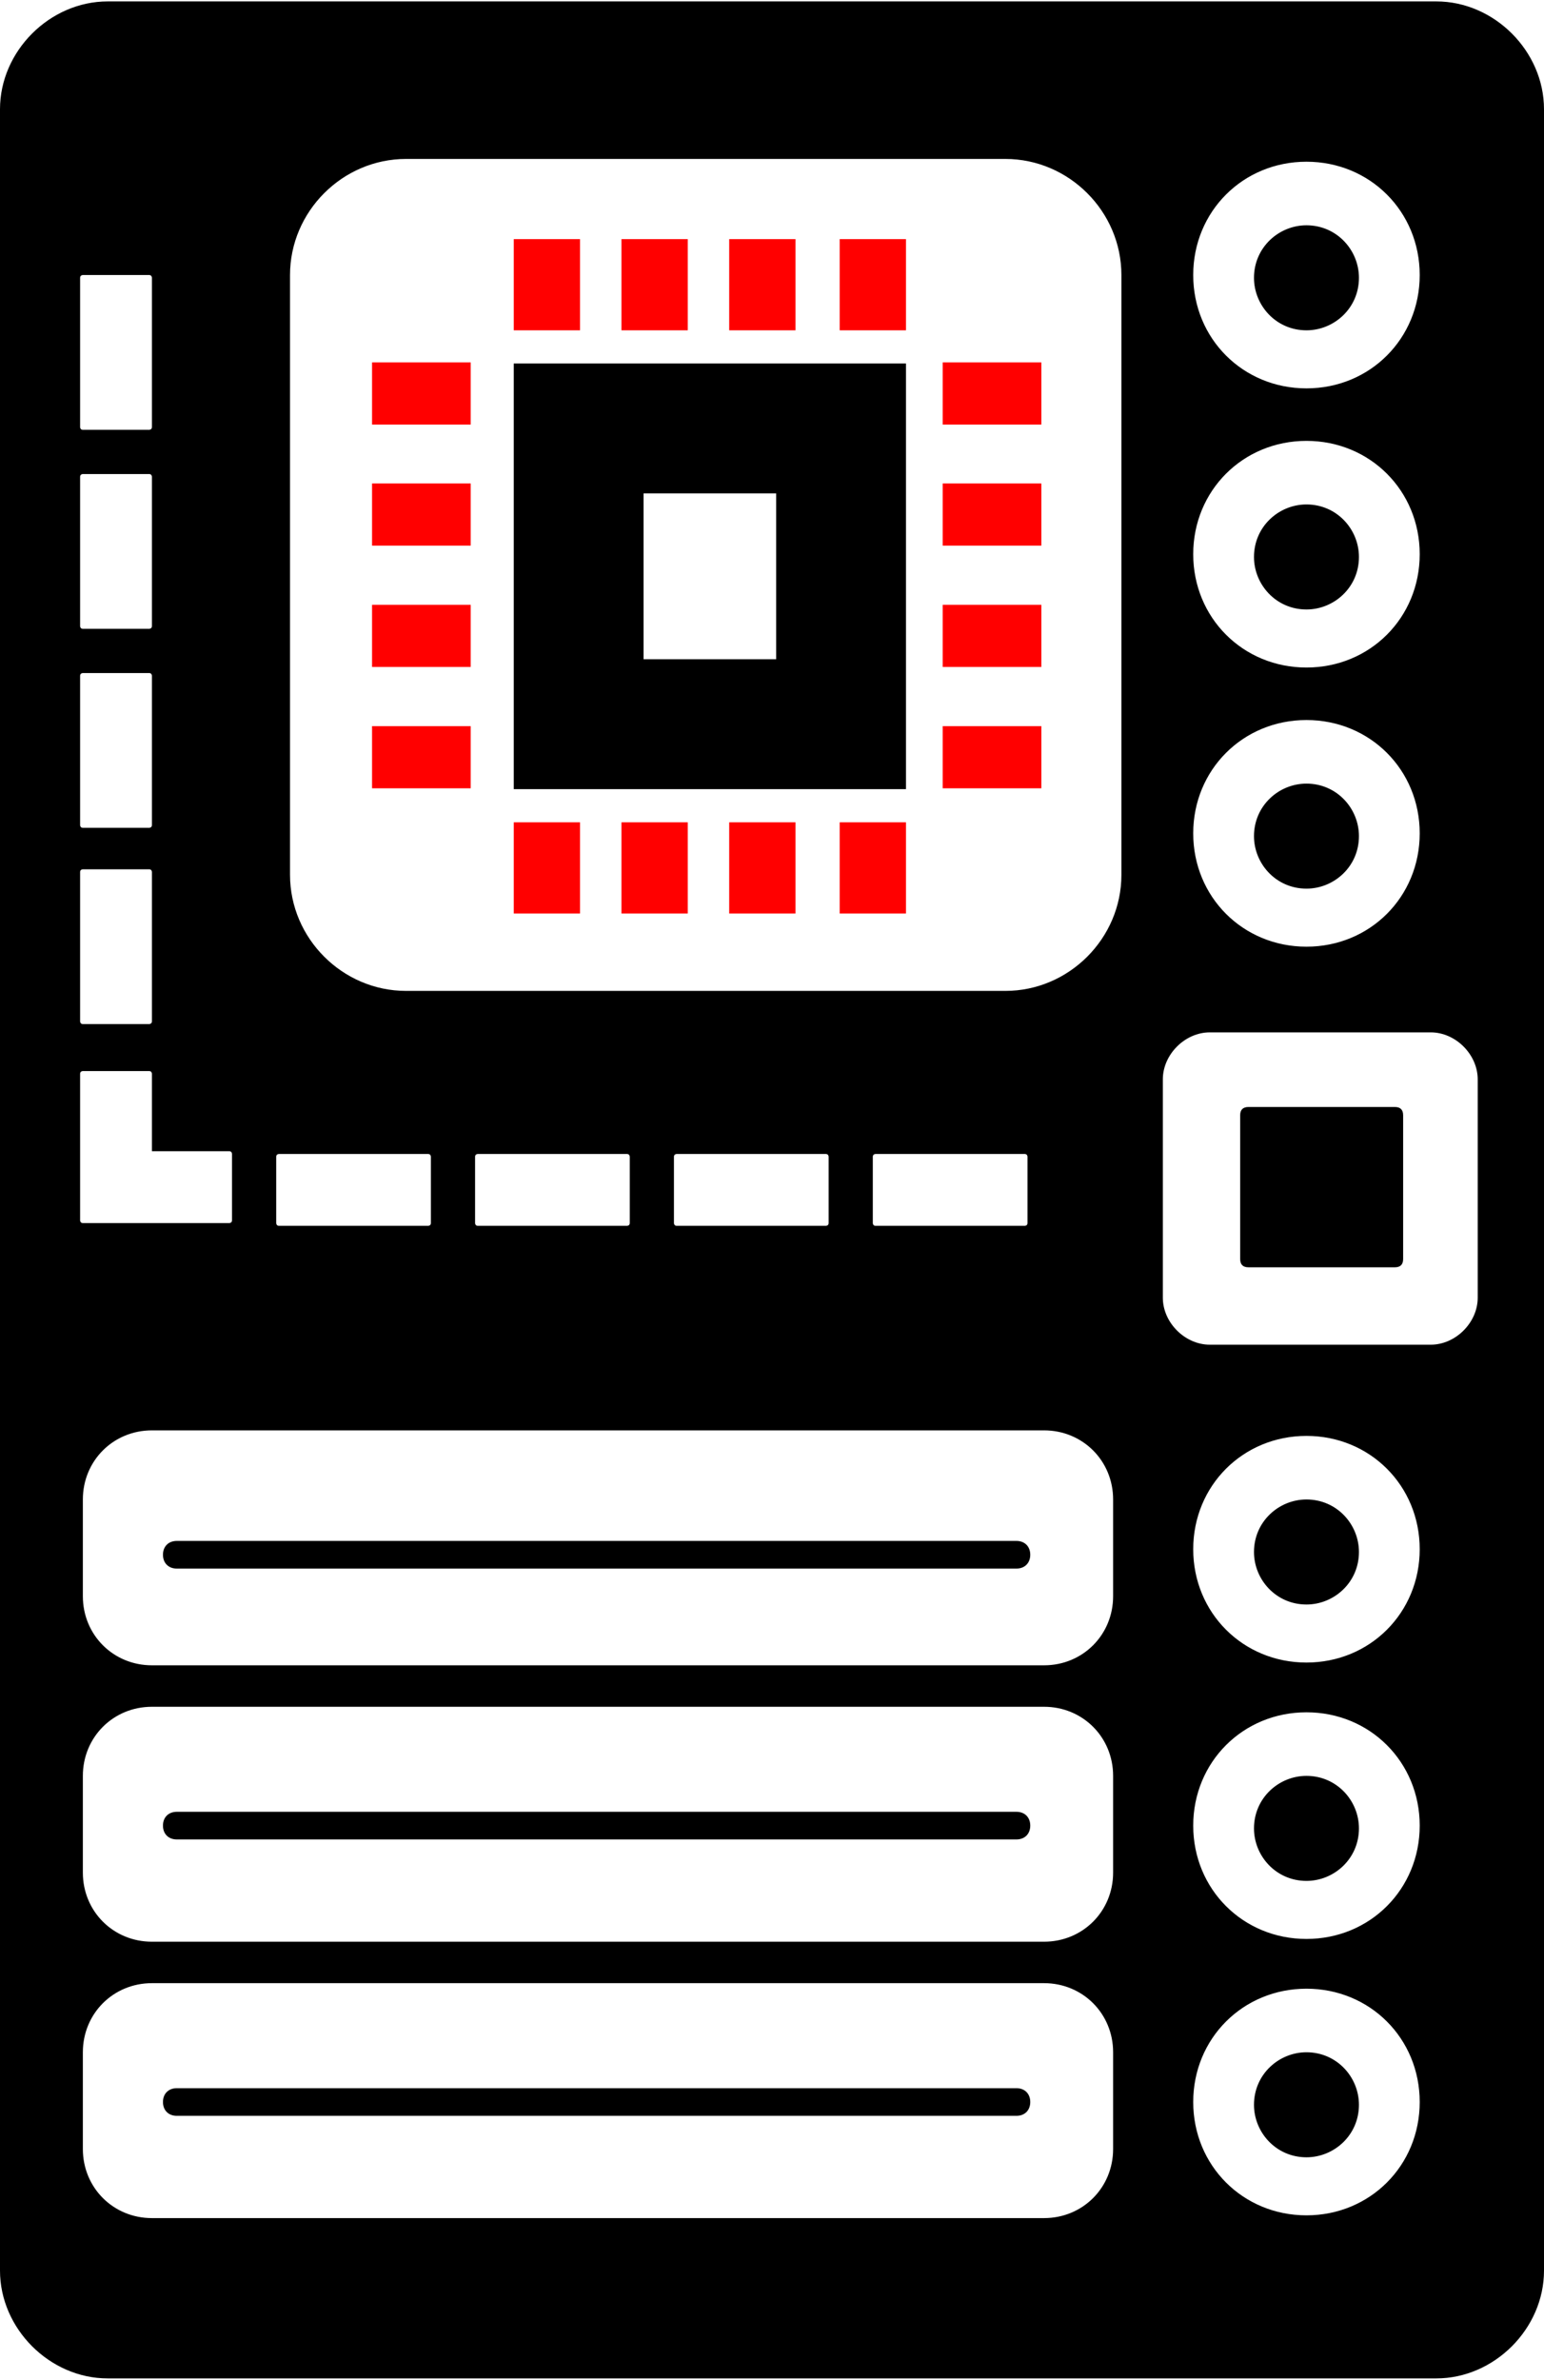 <?xml version="1.0" encoding="UTF-8"?>
<!DOCTYPE svg PUBLIC "-//W3C//DTD SVG 1.1//EN" "http://www.w3.org/Graphics/SVG/1.1/DTD/svg11.dtd">
<!-- Creator: CorelDRAW 2019 (64-Bit) -->
<svg xmlns="http://www.w3.org/2000/svg" xml:space="preserve" width="3.5mm" height="5.391mm" version="1.1" style="shape-rendering:geometricPrecision; text-rendering:geometricPrecision; image-rendering:optimizeQuality; fill-rule:evenodd; clip-rule:evenodd"
viewBox="0 0 5.59 8.6"
 xmlns:xlink="http://www.w3.org/1999/xlink"
 xmlns:xodm="http://www.corel.com/coreldraw/odm/2003">
 <defs>
  <style type="text/css">
   <![CDATA[
    .fil0 {fill:black}
    .fil1 {fill:red}
   ]]>
  </style>
 </defs>
 <g id="Слой_x0020_1">
  <g id="_1989264921696">
   <path class="fil0" d="M5.2 8.6l-4.81 0c-0.21,0 -0.39,-0.18 -0.39,-0.39l0 -7.82c0,-0.21 0.18,-0.39 0.39,-0.39l4.81 0c0.21,0 0.39,0.18 0.39,0.39l0 7.82c0,0.21 -0.18,0.39 -0.39,0.39zm-1.52 -2.93l-3.04 0c-0.03,0 -0.05,-0.02 -0.05,-0.05l0 -0c0,-0.03 0.02,-0.05 0.05,-0.05l3.04 0c0.03,0 0.05,0.02 0.05,0.05l0 0c0,0.03 -0.02,0.05 -0.05,0.05zm0 0.98l-3.04 0c-0.03,0 -0.05,-0.02 -0.05,-0.05l0 -0c0,-0.03 0.02,-0.05 0.05,-0.05l3.04 0c0.03,0 0.05,0.02 0.05,0.05l0 0c0,0.03 -0.02,0.05 -0.05,0.05zm0 1l-3.04 0c-0.03,0 -0.05,-0.02 -0.05,-0.05l0 -0c0,-0.03 0.02,-0.05 0.05,-0.05l3.04 0c0.03,0 0.05,0.02 0.05,0.05l0 0c0,0.03 -0.02,0.05 -0.05,0.05zm1.05 -6.46c-0.11,0 -0.19,-0.09 -0.19,-0.19 0,-0.11 0.09,-0.19 0.19,-0.19 0.11,0 0.19,0.09 0.19,0.19 0,0.11 -0.09,0.19 -0.19,0.19zm0 1.01c-0.11,0 -0.19,-0.09 -0.19,-0.19 0,-0.11 0.09,-0.19 0.19,-0.19 0.11,0 0.19,0.09 0.19,0.19 0,0.11 -0.09,0.19 -0.19,0.19zm0 1.01c-0.11,0 -0.19,-0.09 -0.19,-0.19 0,-0.11 0.09,-0.19 0.19,-0.19 0.11,0 0.19,0.09 0.19,0.19 0,0.11 -0.09,0.19 -0.19,0.19zm0 2.59c-0.11,0 -0.19,-0.09 -0.19,-0.19 0,-0.11 0.09,-0.19 0.19,-0.19 0.11,0 0.19,0.09 0.19,0.19 0,0.11 -0.09,0.19 -0.19,0.19zm0 1c-0.11,0 -0.19,-0.09 -0.19,-0.19 0,-0.11 0.09,-0.19 0.19,-0.19 0.11,0 0.19,0.09 0.19,0.19 0,0.11 -0.09,0.19 -0.19,0.19zm0 1c-0.11,0 -0.19,-0.09 -0.19,-0.19 0,-0.11 0.09,-0.19 0.19,-0.19 0.11,0 0.19,0.09 0.19,0.19 0,0.11 -0.09,0.19 -0.19,0.19zm0.32 -3.22l-0.53 0c-0.02,0 -0.03,-0.01 -0.03,-0.03l0 -0.52c0,-0.02 0.01,-0.03 0.03,-0.03l0.53 0c0.02,0 0.03,0.01 0.03,0.03l0 0.52c0,0.02 -0.01,0.03 -0.03,0.03zm-0.32 3.43c-0.23,0 -0.41,-0.18 -0.41,-0.41 0,-0.23 0.18,-0.41 0.41,-0.41 0.23,0 0.41,0.18 0.41,0.41 0,0.23 -0.18,0.41 -0.41,0.41zm0 -1c-0.23,0 -0.41,-0.18 -0.41,-0.41 0,-0.23 0.18,-0.41 0.41,-0.41 0.23,0 0.41,0.18 0.41,0.41 0,0.23 -0.18,0.41 -0.41,0.41zm0 -1c-0.23,0 -0.41,-0.18 -0.41,-0.41 0,-0.23 0.18,-0.41 0.41,-0.41 0.23,0 0.41,0.18 0.41,0.41 0,0.23 -0.18,0.41 -0.41,0.41zm-0.95 0.01l-3.23 0c-0.14,0 -0.25,-0.11 -0.25,-0.25l0 -0.35c0,-0.14 0.11,-0.25 0.25,-0.25l3.23 0c0.14,0 0.25,0.11 0.25,0.25l0 0.35c0,0.14 -0.11,0.25 -0.25,0.25zm0 1l-3.23 0c-0.14,0 -0.25,-0.11 -0.25,-0.25l0 -0.35c0,-0.14 0.11,-0.25 0.25,-0.25l3.23 0c0.14,0 0.25,0.11 0.25,0.25l0 0.35c0,0.14 -0.11,0.25 -0.25,0.25zm0 1l-3.23 0c-0.14,0 -0.25,-0.11 -0.25,-0.25l0 -0.35c0,-0.14 0.11,-0.25 0.25,-0.25l3.23 0c0.14,0 0.25,0.11 0.25,0.25l0 0.35c0,0.14 -0.11,0.25 -0.25,0.25zm0.95 -6.62c-0.23,0 -0.41,-0.18 -0.41,-0.41 0,-0.23 0.18,-0.41 0.41,-0.41 0.23,0 0.41,0.18 0.41,0.41 0,0.23 -0.18,0.41 -0.41,0.41zm0 1.01c-0.23,0 -0.41,-0.18 -0.41,-0.41 0,-0.23 0.18,-0.41 0.41,-0.41 0.23,0 0.41,0.18 0.41,0.41 0,0.23 -0.18,0.41 -0.41,0.41zm0 1.01c-0.23,0 -0.41,-0.18 -0.41,-0.41 0,-0.23 0.18,-0.41 0.41,-0.41 0.23,0 0.41,0.18 0.41,0.41 0,0.23 -0.18,0.41 -0.41,0.41zm0.45 1.44l-0.8 0c-0.09,0 -0.17,-0.08 -0.17,-0.17l0 -0.79c0,-0.09 0.08,-0.17 0.17,-0.17l0.8 0c0.09,0 0.17,0.08 0.17,0.17l0 0.79c0,0.09 -0.08,0.17 -0.17,0.17zm-1.47 -0.43l-0.54 0c-0.01,0 -0.01,-0.01 -0.01,-0.01l0 -0.24c0,-0.01 0.01,-0.01 0.01,-0.01l0.54 0c0.01,0 0.01,0.01 0.01,0.01l0 0.24c0,0.01 -0.01,0.01 -0.01,0.01zm-3.42 -2.89l0 -0.54c0,-0.01 0.01,-0.01 0.01,-0.01l0.24 0c0.01,0 0.01,0.01 0.01,0.01l0 0.54c0,0.01 -0.01,0.01 -0.01,0.01l-0.24 0c-0.01,0 -0.01,-0.01 -0.01,-0.01zm0 0.72l0 -0.54c0,-0.01 0.01,-0.01 0.01,-0.01l0.24 0c0.01,0 0.01,0.01 0.01,0.01l0 0.54c0,0.01 -0.01,0.01 -0.01,0.01l-0.24 0c-0.01,0 -0.01,-0.01 -0.01,-0.01zm0 0.72l0 -0.54c0,-0.01 0.01,-0.01 0.01,-0.01l0.24 0c0.01,0 0.01,0.01 0.01,0.01l0 0.54c0,0.01 -0.01,0.01 -0.01,0.01l-0.24 0c-0.01,0 -0.01,-0.01 -0.01,-0.01zm0 0.71l0 -0.54c0,-0.01 0.01,-0.01 0.01,-0.01l0.24 0c0.01,0 0.01,0.01 0.01,0.01l0 0.54c0,0.01 -0.01,0.01 -0.01,0.01l-0.24 0c-0.01,0 -0.01,-0.01 -0.01,-0.01zm0 0.48l0 -0.29c0,-0.01 0.01,-0.01 0.01,-0.01l0.24 0c0.01,0 0.01,0.01 0.01,0.01l0 0.28 0.28 0c0.01,0 0.01,0.01 0.01,0.01l0 0.24c0,0.01 -0.01,0.01 -0.01,0.01l-0.29 0 -0.24 0c-0.01,0 -0.01,-0.01 -0.01,-0.01l0 -0.24zm1.26 0.26l-0.54 0c-0.01,0 -0.01,-0.01 -0.01,-0.01l0 -0.24c0,-0.01 0.01,-0.01 0.01,-0.01l0.54 0c0.01,0 0.01,0.01 0.01,0.01l0 0.24c0,0.01 -0.01,0.01 -0.01,0.01zm0.72 0l-0.54 0c-0.01,0 -0.01,-0.01 -0.01,-0.01l0 -0.24c0,-0.01 0.01,-0.01 0.01,-0.01l0.54 0c0.01,0 0.01,0.01 0.01,0.01l0 0.24c0,0.01 -0.01,0.01 -0.01,0.01zm0.72 0l-0.54 0c-0.01,0 -0.01,-0.01 -0.01,-0.01l0 -0.24c0,-0.01 0.01,-0.01 0.01,-0.01l0.54 0c0.01,0 0.01,0.01 0.01,0.01l0 0.24c0,0.01 -0.01,0.01 -0.01,0.01zm0.65 -0.85l-2.17 0c-0.23,0 -0.42,-0.19 -0.42,-0.42l0 -2.17c0,-0.23 0.19,-0.42 0.42,-0.42l2.17 0c0.23,0 0.42,0.19 0.42,0.42l0 2.17c0,0.23 -0.19,0.42 -0.42,0.42z"/>
   <g>
    <path class="fil0" d="M1.86 1.31l0 1.54 1.42 0 0 -1.54 -1.42 0zm0.47 0.47l0 0.6 0.48 0 0 -0.6 -0.48 0z"/>
    <rect class="fil1" transform="matrix(-5.58573E-15 -0.069 0.076 -5.90302E-15 1.347 2.847)" width="3.26" height="4.7"/>
    <rect class="fil1" transform="matrix(-5.58573E-15 -0.069 0.076 -5.90302E-15 1.347 2.408)" width="3.26" height="4.7"/>
    <rect class="fil1" transform="matrix(-5.58573E-15 -0.069 0.076 -5.90302E-15 1.347 1.969)" width="3.26" height="4.7"/>
    <rect class="fil1" transform="matrix(-5.58573E-15 -0.069 0.076 -5.90302E-15 1.347 1.531)" width="3.26" height="4.7"/>
    <rect class="fil1" transform="matrix(-5.58573E-15 -0.069 0.076 -5.90302E-15 3.413 2.847)" width="3.26" height="4.7"/>
    <rect class="fil1" transform="matrix(-5.58573E-15 -0.069 0.076 -5.90302E-15 3.413 2.408)" width="3.26" height="4.7"/>
    <rect class="fil1" transform="matrix(-5.58573E-15 -0.069 0.076 -5.90302E-15 3.413 1.969)" width="3.26" height="4.7"/>
    <rect class="fil1" transform="matrix(-5.58573E-15 -0.069 0.076 -5.90302E-15 3.413 1.531)" width="3.26" height="4.7"/>
    <rect class="fil1" x="1.86" y="0.86" width="0.24" height="0.33"/>
    <rect class="fil1" x="2.25" y="0.86" width="0.24" height="0.33"/>
    <rect class="fil1" x="2.64" y="0.86" width="0.24" height="0.33"/>
    <rect class="fil1" x="3.04" y="0.86" width="0.24" height="0.33"/>
    <rect class="fil1" x="1.86" y="2.97" width="0.24" height="0.33"/>
    <rect class="fil1" x="2.25" y="2.97" width="0.24" height="0.33"/>
    <rect class="fil1" x="2.64" y="2.97" width="0.24" height="0.33"/>
    <rect class="fil1" x="3.04" y="2.97" width="0.24" height="0.33"/>
   </g>
  </g>
 </g>
</svg>
